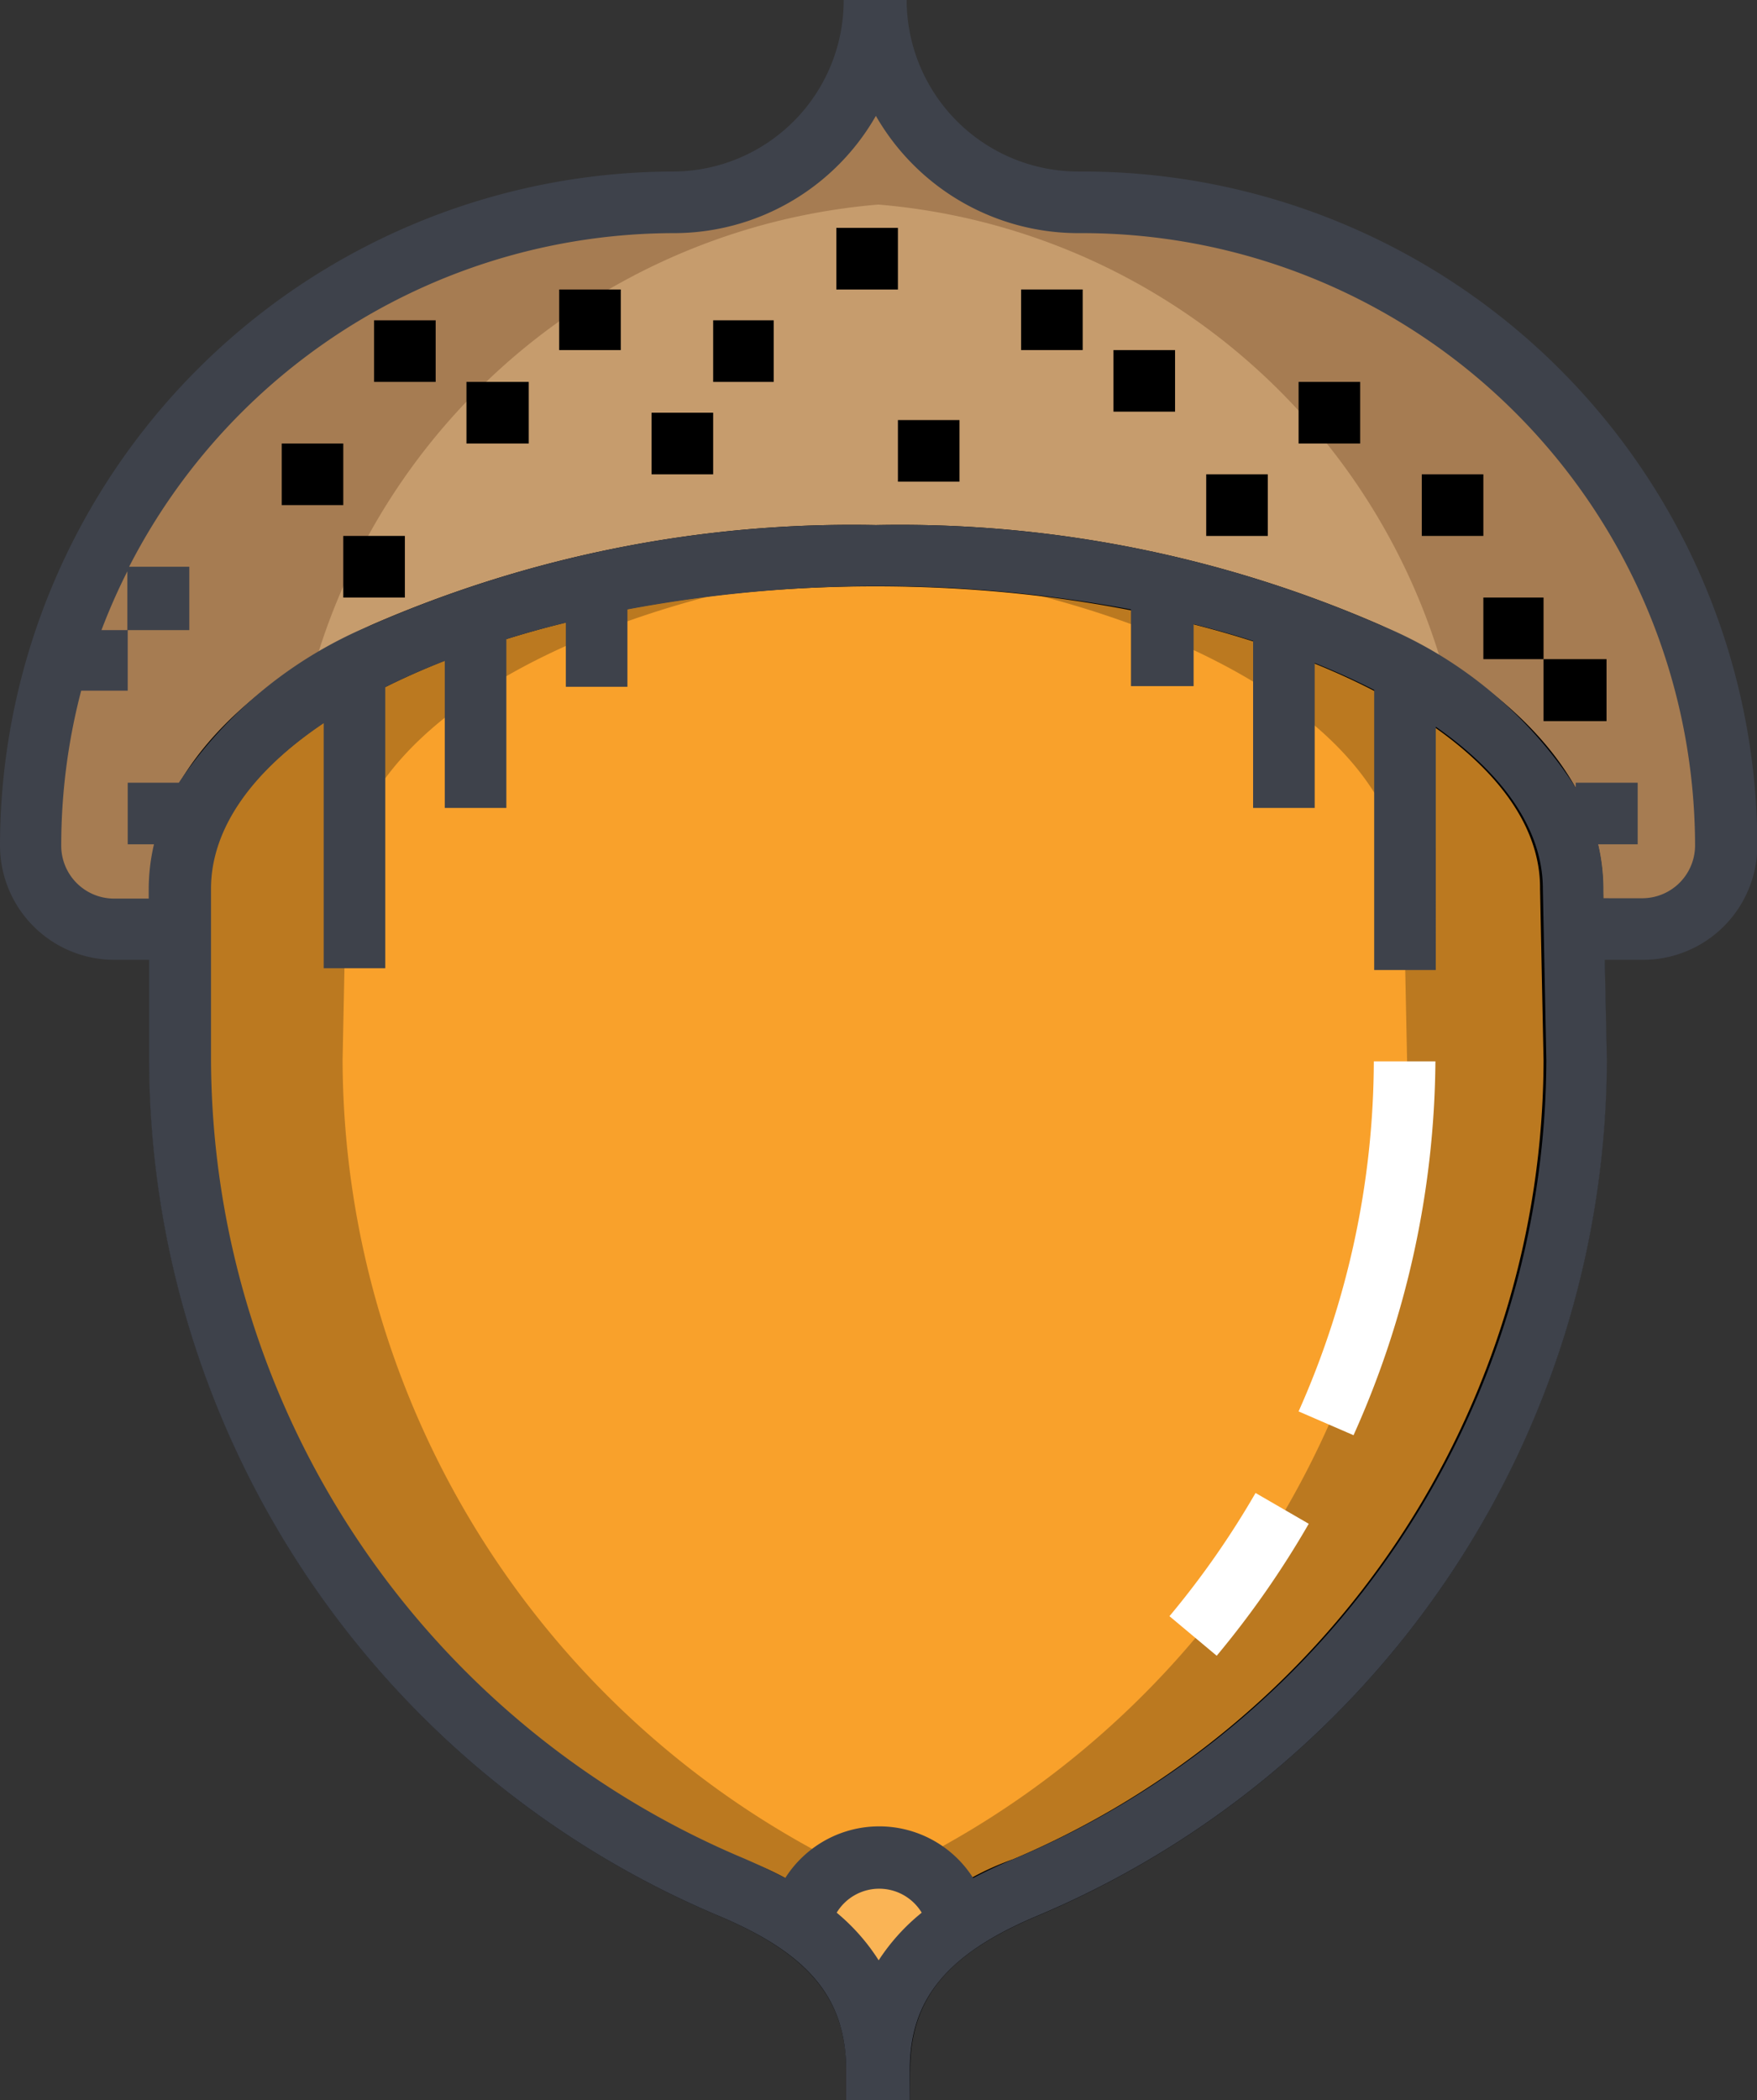 <svg id="Layer_1" data-name="Layer 1" xmlns="http://www.w3.org/2000/svg" xmlns:xlink="http://www.w3.org/1999/xlink" viewBox="0 0 50.21 60"><rect x="0" y="0" width="50.21" height="60" fill="#333333" stroke="none"/><defs><style>.cls-1{fill:none;}.cls-2{clip-path:url(#clip-path);}.cls-3{fill:#c69c6d;}.cls-4{fill:#a67c52;}.cls-5{fill:#f9a12b;}.cls-6{fill:#bb7920;}.cls-7{fill:#fab455;}.cls-8{fill:#fff;}.cls-9{fill:#3e424b;}</style><clipPath id="clip-path" transform="translate(-4.89)"><rect class="cls-1" width="60" height="60"/></clipPath></defs><title>nut</title><g class="cls-2"><path class="cls-3" d="M50.19,26.54h1.65a2.38,2.38,0,0,0,2.38-2.38A18.38,18.38,0,0,0,35.84,5.78h-.15A5.77,5.77,0,0,1,29.92.09V0a5.77,5.77,0,0,1-5.77,5.77A18.38,18.38,0,0,0,5.77,24.16a2.38,2.38,0,0,0,2.38,2.38H9.81" transform="translate(-4.89)"/><path class="cls-4" d="M13.14,24.16A18.38,18.38,0,0,1,31.52,5.78a5.75,5.75,0,0,0,2.09-.39A5.77,5.77,0,0,1,29.92.09V0a5.77,5.77,0,0,1-5.77,5.77A18.38,18.38,0,0,0,5.77,24.16a2.38,2.38,0,0,0,2.38,2.38h7.36A2.38,2.38,0,0,1,13.14,24.16Z" transform="translate(-4.89)"/><path class="cls-4" d="M46.84,24.16A18.38,18.38,0,0,0,28.45,5.78a5.75,5.75,0,0,1-2.09-.39A5.77,5.77,0,0,0,30,.09V0a5.77,5.77,0,0,0,5.77,5.77A18.38,18.38,0,0,1,54.2,24.16a2.38,2.38,0,0,1-2.38,2.38H44.45A2.38,2.38,0,0,0,46.84,24.16Z" transform="translate(-4.89)"/><path class="cls-5" d="M30,59.12c0-2.72,1.65-4.13,4.16-5.19A25.77,25.77,0,0,0,49.93,30.28l-.1-4.89c0-5.26-8.91-9.52-19.9-9.52S10,20.13,10,25.39l0,4.89A25.77,25.77,0,0,0,25.79,53.93c2.51,1.06,4.14,2.47,4.16,5.19H30Z" transform="translate(-4.89)"/><path class="cls-5" d="M30,59.12c0-2.72,1.65-4.13,4.16-5.19A25.77,25.77,0,0,0,49.93,30.28l-.1-4.89c0-5.26-8.91-9.52-19.9-9.52S10,20.13,10,25.39l0,4.89A25.77,25.77,0,0,0,25.79,53.93c2.51,1.06,4.14,2.47,4.16,5.19H30Z" transform="translate(-4.89)"/><path class="cls-6" d="M49.82,25.39c0-5.26-8.91-9.52-19.9-9.52q-1.22,0-2.39.07C37.39,16.51,45,20.52,45,25.39l.1,4.89A25.77,25.77,0,0,1,29.39,53.93a11.1,11.1,0,0,0-1.8.94A4.78,4.78,0,0,1,30,59.12H30c0-2.72,1.65-4.13,4.16-5.19A25.77,25.77,0,0,0,49.93,30.28Z" transform="translate(-4.89)"/><path class="cls-6" d="M10,25.39c0-5.26,8.91-9.52,19.9-9.52q1.22,0,2.39.07c-9.86.57-17.51,4.58-17.51,9.45l-.1,4.89A25.77,25.77,0,0,0,30.4,53.93a11.1,11.1,0,0,1,1.8.94,4.79,4.79,0,0,0-2.36,4.25h-.07c0-2.72-1.65-4.13-4.16-5.19A25.77,25.77,0,0,1,9.86,30.28Z" transform="translate(-4.89)"/><path d="M30.89,60H29.07v-.88c0-2-1.06-3.3-3.62-4.38A26.61,26.61,0,0,1,9.16,30.28l0-4.89c0-2.9,2.25-5.58,6.33-7.53A34.35,34.35,0,0,1,29.92,15a34.35,34.35,0,0,1,14.45,2.87c4.08,1.95,6.32,4.62,6.33,7.51l.1,4.9A26.61,26.61,0,0,1,34.52,54.74c-2.56,1.08-3.61,2.35-3.62,4.38Zm-1-43.25c-10.31,0-19,4-19,8.64l0,4.89A24.85,24.85,0,0,0,26.13,53.12,8,8,0,0,1,30,56a8,8,0,0,1,3.85-2.89A24.85,24.85,0,0,0,49,30.29l-.1-4.9C48.94,20.71,40.23,16.75,29.92,16.75Z" transform="translate(-4.89)"/><path class="cls-7" d="M32.31,55.38a2.31,2.31,0,1,0-4.61,0l2,1.53Z" transform="translate(-4.89)"/><path class="cls-8" d="M43.57,41,42,40.32a24.72,24.72,0,0,0,2.15-10h1.76A26.47,26.47,0,0,1,43.57,41Z" transform="translate(-4.89)"/><path class="cls-8" d="M39.66,47.3l-1.35-1.13a25,25,0,0,0,2.46-3.52l1.52.88A26.76,26.76,0,0,1,39.66,47.3Z" transform="translate(-4.89)"/><path d="M49,17.07H47.28v1.76H49Z" transform="translate(-4.89)"/><path d="M50.8,18.83H49V20.6H50.8Z" transform="translate(-4.89)"/><path d="M47.28,13.55H45.52v1.76h1.76Z" transform="translate(-4.89)"/><path d="M43.76,10.91H42v1.76h1.76Z" transform="translate(-4.89)"/><path d="M41.12,13.55H39.36v1.76h1.76Z" transform="translate(-4.89)"/><path d="M38.47,10H36.71v1.76h1.76Z" transform="translate(-4.89)"/><path d="M35.83,8.27H34.07V10h1.76Z" transform="translate(-4.89)"/><path d="M30.55,6.51H28.79V8.27h1.76Z" transform="translate(-4.89)"/><path d="M32.31,12H30.55v1.76h1.76Z" transform="translate(-4.89)"/><path d="M27,9.15H25.27v1.76H27Z" transform="translate(-4.89)"/><path d="M25.27,11.79H23.51v1.76h1.76Z" transform="translate(-4.89)"/><path d="M20,10.91H18.22v1.76H20Z" transform="translate(-4.89)"/><path d="M22.63,8.27H20.87V10h1.76Z" transform="translate(-4.89)"/><path class="cls-9" d="M35.84,4.9h-.15A4.91,4.91,0,0,1,30.8.08V0H29A4.89,4.89,0,0,1,24.15,4.9,19.28,19.28,0,0,0,4.89,24.16a3.27,3.27,0,0,0,3.26,3.26h1v2.86A26.61,26.61,0,0,0,25.45,54.74c2.56,1.08,3.61,2.35,3.62,4.38V60h1.82v-.88c0-2,1.06-3.3,3.62-4.38A26.61,26.61,0,0,0,50.81,30.28l-.06-2.86h1.1a3.27,3.27,0,0,0,3.26-3.26A19.28,19.28,0,0,0,35.84,4.9ZM30,56a5.82,5.82,0,0,0-1.2-1.36,1.42,1.42,0,0,1,2.43,0A5.83,5.83,0,0,0,30,56Zm3.85-2.89c-.38.16-.77.34-1.15.54a3.18,3.18,0,0,0-5.37,0c-.39-.21-.79-.39-1.18-.56A24.85,24.85,0,0,1,10.92,30.28l0-4.89c0-1.73,1.19-3.37,3.22-4.73v7h1.76V19.63q.8-.4,1.7-.75v4.2h1.76V18.26q.82-.26,1.7-.47v1.83h1.76V17.41a39.13,39.13,0,0,1,14.39,0v2.19H39V17.83q.88.22,1.7.48v4.77h1.76V18.94q.9.36,1.7.77v8h1.76V20.76c1.93,1.35,3.06,2.94,3.06,4.63l.1,4.9A24.85,24.85,0,0,1,33.83,53.12Zm18-27.45H50.71v-.28a5.61,5.61,0,0,0-.15-1.26h1.13V22.36H49.92v.14a12.11,12.11,0,0,0-5.55-4.63A34.35,34.35,0,0,0,29.92,15a34.35,34.35,0,0,0-14.45,2.87A12.3,12.3,0,0,0,10,22.36H8.54v1.76h.75a5.6,5.6,0,0,0-.15,1.28v.27h-1a1.51,1.51,0,0,1-1.5-1.5,17.46,17.46,0,0,1,.57-4.44H8.54V18H7.79a17.37,17.37,0,0,1,.74-1.68V18H10.3V16.19H8.58A17.52,17.52,0,0,1,24.15,6.66a6.65,6.65,0,0,0,5.77-3.35,6.67,6.67,0,0,0,5.76,3.35h.15a17.52,17.52,0,0,1,17.5,17.5A1.51,1.51,0,0,1,51.84,25.66Z" transform="translate(-4.89)"/><path d="M14.7,12.67H12.94v1.76H14.7Z" transform="translate(-4.89)"/><path d="M16.46,15.31H14.7v1.76h1.76Z" transform="translate(-4.89)"/><path d="M17.34,9.15H15.58v1.76h1.76Z" transform="translate(-4.89)"/></g></svg>